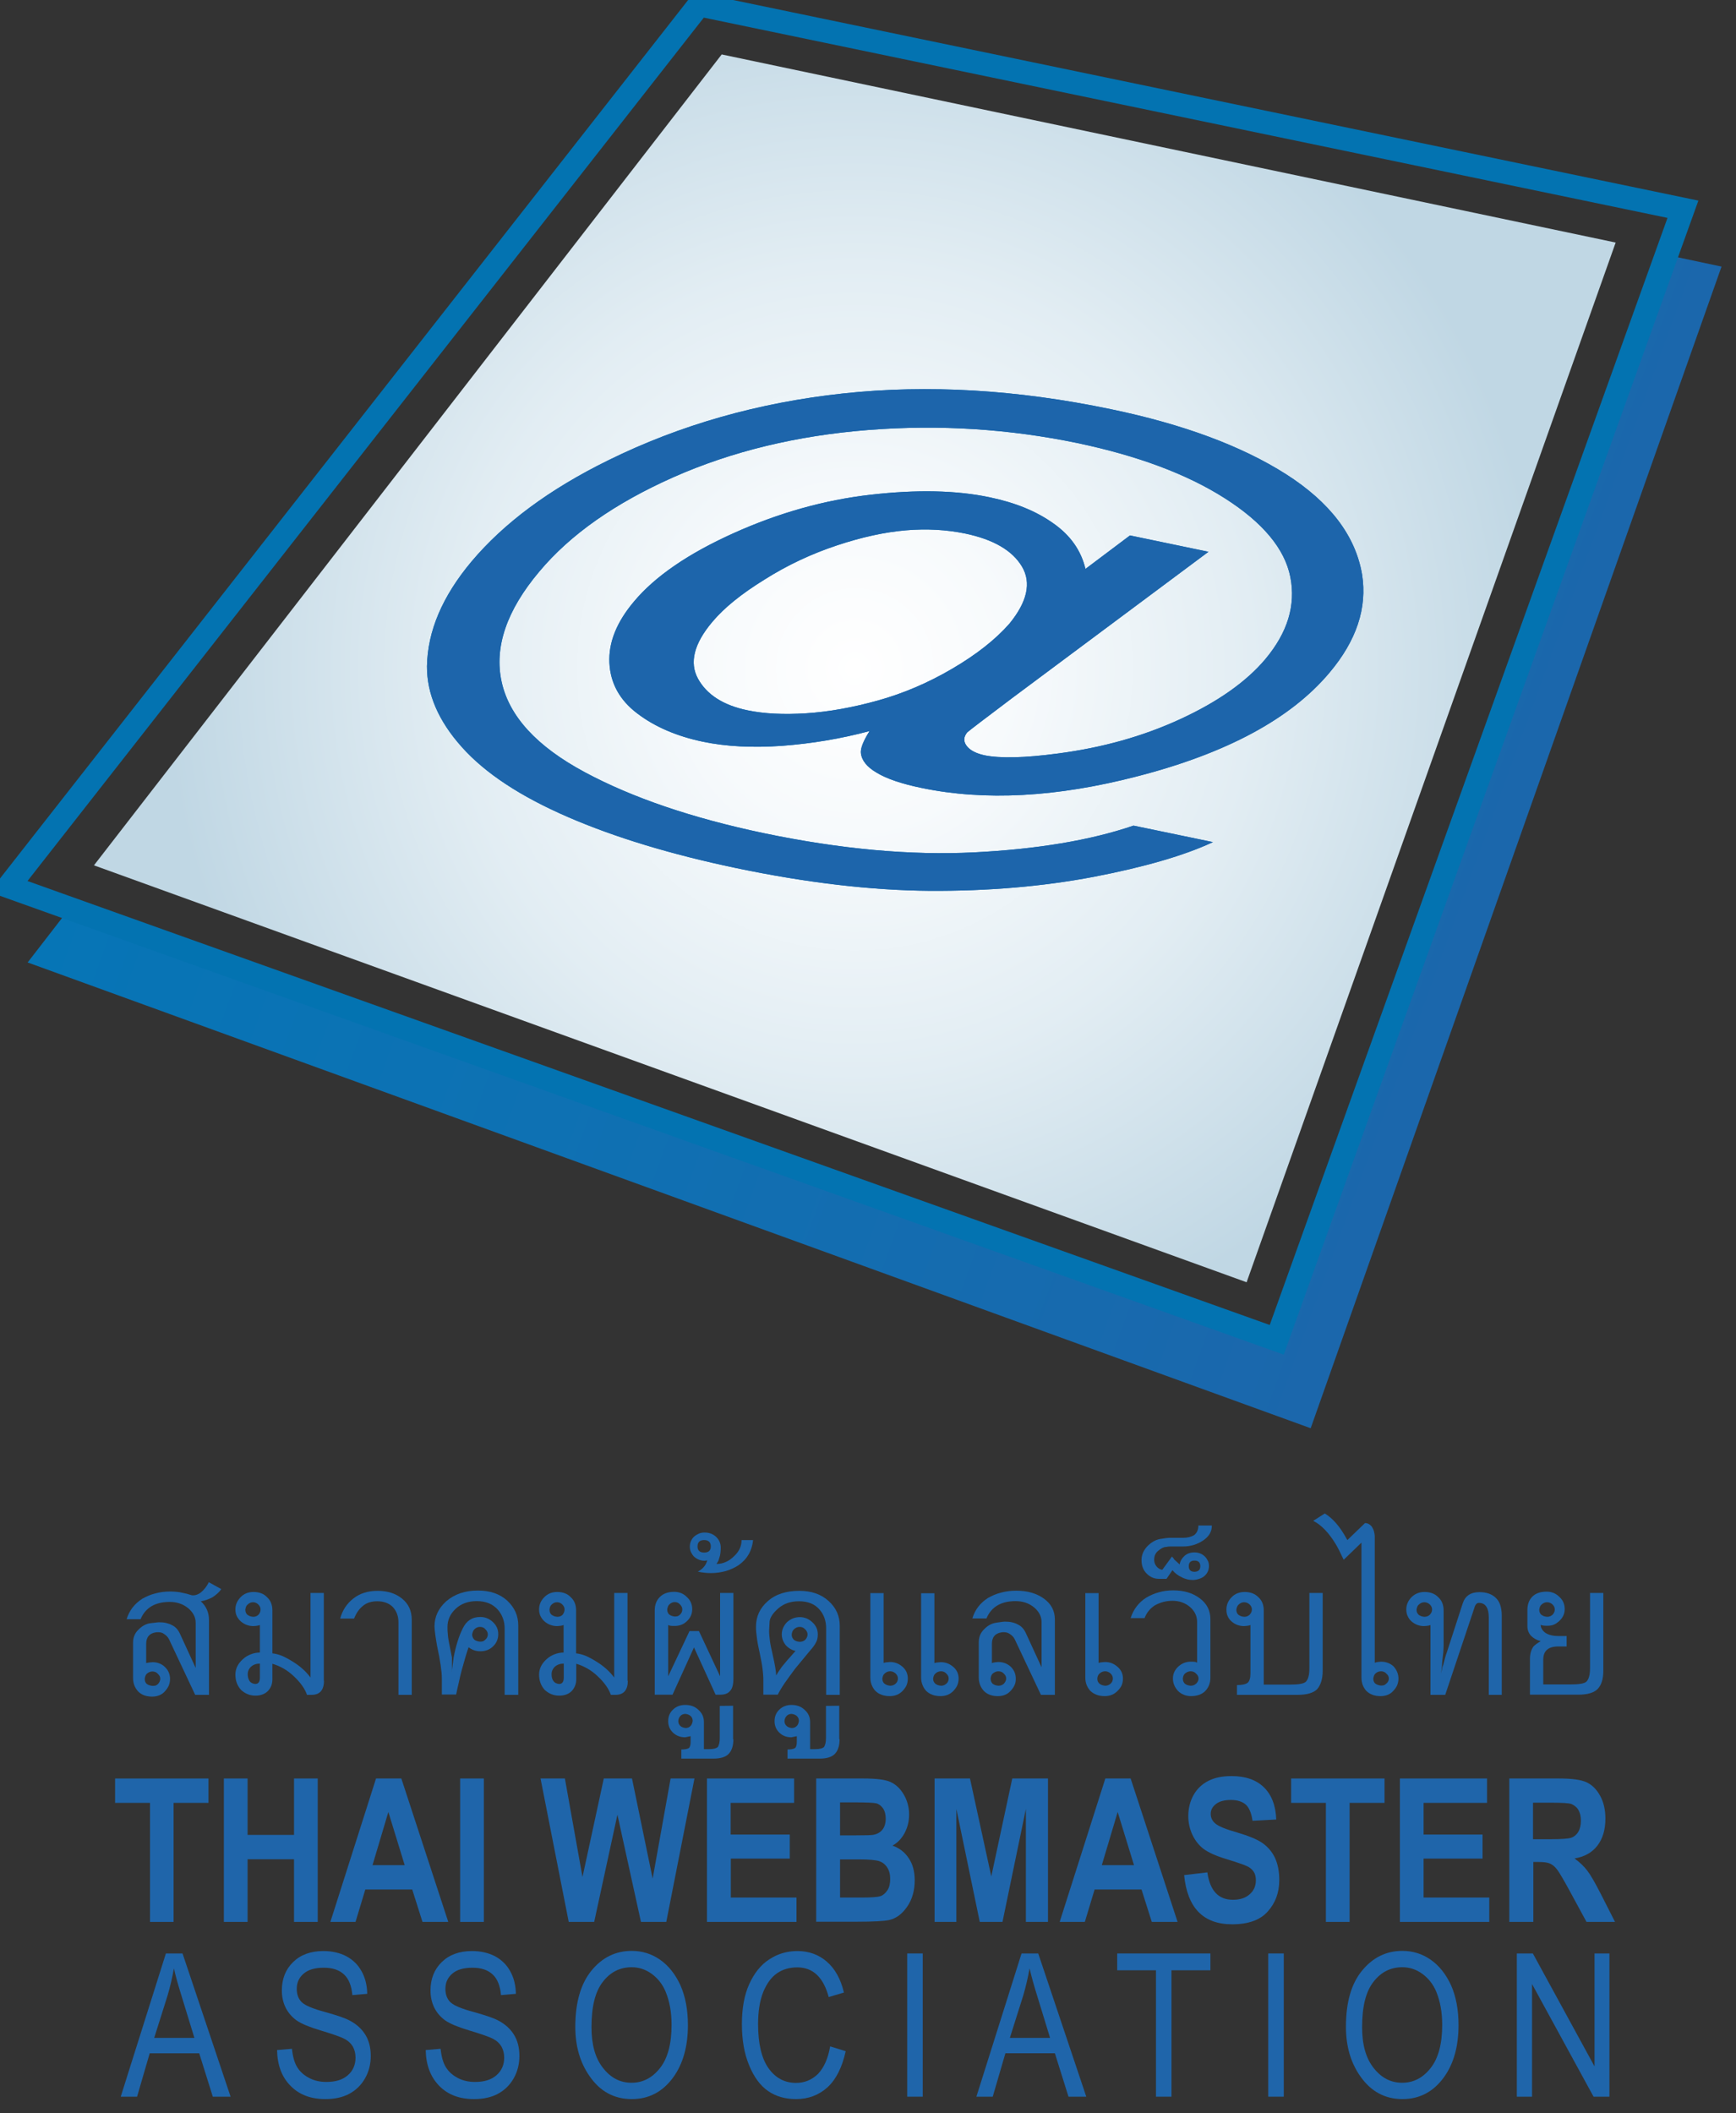 <svg width="106" height="129" viewBox="0 0 106 129" fill="none" xmlns="http://www.w3.org/2000/svg">
<rect x="0" y="0" width="106" height="129" fill="#333333" stroke="none"/>
<path d="M101.567 15.52L77.957 81.754L4.427 55.209L1.688 58.75L80.03 87.182L105.117 16.273L101.567 15.52Z" fill="url(#paint0_linear)"/>
<path d="M44.067 3.323L5.737 52.822L76.118 78.271L98.652 14.806L44.067 3.323Z" fill="url(#paint1_radial)"/>
<path d="M42.688 0.293L0.515 54.115L77.957 81.784L102.76 12.773L42.688 0.293Z" stroke="#0373B1" stroke-width="1.417" stroke-miterlimit="3"/>
<path d="M52.566 45.966C52.536 45.682 52.712 45.232 53.094 44.626C51.333 45.096 49.563 45.389 47.764 45.526C45.964 45.653 44.34 45.575 42.903 45.272C41.318 44.939 39.978 44.362 38.912 43.55C37.836 42.738 37.269 41.702 37.21 40.459C37.152 39.217 37.651 37.975 38.707 36.723C39.998 35.178 42.032 33.789 44.79 32.547C47.548 31.305 50.336 30.523 53.153 30.2C55.969 29.877 58.395 29.926 60.429 30.356C61.984 30.679 63.285 31.207 64.322 31.951C65.368 32.684 66.014 33.613 66.278 34.728L68.997 32.684L73.789 33.682L61.789 42.621C60.126 43.873 59.217 44.567 59.06 44.704C58.835 44.978 58.816 45.252 59.021 45.526C59.226 45.8 59.588 45.986 60.106 46.103C61.055 46.298 62.552 46.269 64.596 45.995C67.295 45.643 69.789 44.949 72.078 43.892C74.367 42.836 76.098 41.614 77.261 40.235C78.621 38.611 79.13 36.948 78.787 35.217C78.445 33.496 77.105 31.892 74.787 30.415C72.469 28.938 69.476 27.823 65.808 27.05C61.623 26.18 57.358 25.906 53.006 26.248C48.654 26.591 44.693 27.549 41.132 29.124C37.562 30.708 34.824 32.625 32.926 34.894C30.931 37.261 30.168 39.511 30.628 41.614C31.088 43.726 32.78 45.565 35.694 47.13C38.609 48.695 42.257 49.937 46.629 50.856C51.314 51.834 55.598 52.225 59.481 52.03C63.363 51.834 66.611 51.286 69.212 50.397L74.063 51.404C72.303 52.225 69.867 52.93 66.767 53.526C63.667 54.113 60.331 54.397 56.762 54.377C53.192 54.348 49.25 53.888 44.947 52.988C40.986 52.157 37.553 51.12 34.667 49.868C31.782 48.617 29.621 47.198 28.193 45.594C26.765 44 26.061 42.347 26.07 40.665C26.11 38.523 27.009 36.401 28.789 34.278C30.775 31.921 33.553 29.858 37.142 28.097C41.524 25.936 46.306 24.576 51.48 24.018C56.664 23.461 62.111 23.784 67.823 24.977C72.254 25.896 75.814 27.227 78.513 28.938C81.213 30.66 82.768 32.704 83.169 35.071C83.492 37.105 82.827 39.11 81.174 41.066C78.817 43.873 74.895 45.986 69.418 47.394C64.517 48.665 60.136 48.9 56.273 48.098C55.04 47.844 54.131 47.531 53.534 47.169C52.928 46.817 52.615 46.416 52.566 45.966ZM43.499 37.956C42.374 39.286 42.081 40.45 42.619 41.428C43.157 42.406 44.174 43.061 45.67 43.364C46.668 43.57 47.852 43.628 49.231 43.54C50.6 43.452 52.067 43.188 53.612 42.758C55.158 42.328 56.674 41.682 58.141 40.821C59.608 39.961 60.772 39.051 61.632 38.073C62.728 36.733 62.982 35.569 62.405 34.591C61.818 33.603 60.664 32.929 58.933 32.567C57.788 32.332 56.586 32.264 55.314 32.371C54.043 32.479 52.634 32.782 51.108 33.29C49.573 33.799 48.096 34.484 46.688 35.374C45.26 36.254 44.203 37.115 43.499 37.956Z" fill="url(#paint2_linear)"/>
<path d="M52.566 45.966C52.536 45.682 52.712 45.232 53.094 44.626C51.333 45.096 49.563 45.389 47.764 45.526C45.964 45.653 44.34 45.575 42.903 45.272C41.318 44.939 39.978 44.362 38.912 43.55C37.836 42.738 37.269 41.702 37.21 40.459C37.152 39.217 37.651 37.975 38.707 36.723C39.998 35.178 42.032 33.789 44.79 32.547C47.548 31.305 50.336 30.523 53.153 30.2C55.969 29.877 58.395 29.926 60.429 30.356C61.984 30.679 63.285 31.207 64.322 31.951C65.368 32.684 66.014 33.613 66.278 34.728L68.997 32.684L73.789 33.682L61.789 42.621C60.126 43.873 59.217 44.567 59.06 44.704C58.835 44.978 58.816 45.252 59.021 45.526C59.226 45.8 59.588 45.986 60.106 46.103C61.055 46.298 62.552 46.269 64.596 45.995C67.295 45.643 69.789 44.949 72.078 43.892C74.367 42.836 76.098 41.614 77.261 40.235C78.621 38.611 79.13 36.948 78.787 35.217C78.445 33.496 77.105 31.892 74.787 30.415C72.469 28.938 69.476 27.823 65.808 27.05C61.623 26.18 57.358 25.906 53.006 26.248C48.654 26.591 44.693 27.549 41.132 29.124C37.562 30.708 34.824 32.625 32.926 34.894C30.931 37.261 30.168 39.511 30.628 41.614C31.088 43.726 32.78 45.565 35.694 47.13C38.609 48.695 42.257 49.937 46.629 50.856C51.314 51.834 55.598 52.225 59.481 52.03C63.363 51.834 66.611 51.286 69.212 50.397L74.063 51.404C72.303 52.225 69.867 52.93 66.767 53.526C63.667 54.113 60.331 54.397 56.762 54.377C53.192 54.348 49.25 53.888 44.947 52.988C40.986 52.157 37.553 51.12 34.667 49.868C31.782 48.617 29.621 47.198 28.193 45.594C26.765 44 26.061 42.347 26.07 40.665C26.11 38.523 27.009 36.401 28.789 34.278C30.775 31.921 33.553 29.858 37.142 28.097C41.524 25.936 46.306 24.576 51.48 24.018C56.664 23.461 62.111 23.784 67.823 24.977C72.254 25.896 75.814 27.227 78.513 28.938C81.213 30.66 82.768 32.704 83.169 35.071C83.492 37.105 82.827 39.11 81.174 41.066C78.817 43.873 74.895 45.986 69.418 47.394C64.517 48.665 60.136 48.9 56.273 48.098C55.04 47.844 54.131 47.531 53.534 47.169C52.928 46.817 52.615 46.416 52.566 45.966ZM43.499 37.956C42.374 39.286 42.081 40.45 42.619 41.428C43.157 42.406 44.174 43.061 45.67 43.364C46.668 43.57 47.852 43.628 49.231 43.54C50.6 43.452 52.067 43.188 53.612 42.758C55.158 42.328 56.674 41.682 58.141 40.821C59.608 39.961 60.772 39.051 61.632 38.073C62.728 36.733 62.982 35.569 62.405 34.591C61.818 33.603 60.664 32.929 58.933 32.567C57.788 32.332 56.586 32.264 55.314 32.371C54.043 32.479 52.634 32.782 51.108 33.29C49.573 33.799 48.096 34.484 46.688 35.374C45.26 36.254 44.203 37.115 43.499 37.956Z" fill="#1D65AB"/>
<path d="M9.16 117.317V110.05H7.028V108.563H12.73V110.05H10.598V117.317H9.16Z" fill="#1F65AA"/>
<path d="M13.669 117.316V108.562H15.117V112.005H17.953V108.562H19.4V117.316H17.953V113.491H15.117V117.316H13.669Z" fill="#1F65AA"/>
<path d="M27.371 117.316H25.797L25.171 115.34H22.305L21.708 117.316H20.173L22.96 108.562H24.506L27.371 117.316ZM24.711 113.853L23.713 110.606L22.745 113.853H24.711Z" fill="#1F65AA"/>
<path d="M28.096 117.316V108.562H29.543V117.316H28.096Z" fill="#1F65AA"/>
<path d="M34.726 117.316L33.005 108.562H34.492L35.567 114.577L36.868 108.562H38.59L39.851 114.675L40.947 108.562H42.404L40.683 117.316H39.137L37.7 110.772L36.281 117.316H34.726Z" fill="#1F65AA"/>
<path d="M43.167 117.316V108.562H48.488V110.049H44.614V111.985H48.224V113.452H44.624V115.829H48.634V117.316H43.167Z" fill="#1F65AA"/>
<path d="M49.847 108.562H52.722C53.505 108.562 54.062 108.63 54.375 108.777C54.698 108.924 54.962 109.168 55.177 109.53C55.392 109.892 55.51 110.303 55.51 110.763C55.51 111.183 55.412 111.565 55.226 111.907C55.04 112.249 54.796 112.494 54.492 112.66C54.923 112.807 55.255 113.071 55.49 113.433C55.735 113.795 55.852 114.244 55.852 114.773C55.852 115.408 55.696 115.946 55.392 116.386C55.089 116.827 54.727 117.1 54.307 117.198C54.013 117.267 53.338 117.306 52.282 117.306H49.837V108.562H49.847ZM51.294 110.019V112.034H52.243C52.81 112.034 53.172 112.024 53.299 112.005C53.544 111.966 53.739 111.858 53.876 111.692C54.013 111.525 54.082 111.291 54.082 111.007C54.082 110.753 54.023 110.538 53.915 110.381C53.798 110.225 53.661 110.117 53.505 110.078C53.348 110.039 52.879 110.019 52.126 110.019H51.294ZM51.294 113.501V115.829H52.634C53.221 115.829 53.602 115.8 53.769 115.741C53.935 115.682 54.072 115.555 54.189 115.379C54.307 115.203 54.355 114.968 54.355 114.694C54.355 114.411 54.297 114.176 54.17 113.99C54.052 113.804 53.886 113.677 53.691 113.609C53.485 113.54 53.074 113.501 52.458 113.501H51.294Z" fill="#1F65AA"/>
<path d="M57.065 117.316V108.562H59.227L60.528 114.538L61.809 108.562H63.99V117.316H62.64V110.42L61.212 117.316H59.824L58.396 110.42V117.316H57.065Z" fill="#1F65AA"/>
<path d="M71.903 117.316H70.328L69.702 115.34H66.836L66.24 117.316H64.704L67.492 108.562H69.037L71.903 117.316ZM69.242 113.853L68.245 110.606L67.276 113.853H69.242Z" fill="#1F65AA"/>
<path d="M75.237 117.462C73.476 117.462 72.498 116.464 72.303 114.459L73.721 114.293C73.877 115.408 74.396 115.966 75.286 115.966C75.726 115.966 76.068 115.848 76.313 115.623C76.567 115.398 76.684 115.115 76.684 114.772C76.684 114.577 76.645 114.401 76.557 114.264C76.469 114.127 76.342 114.009 76.156 113.921C75.98 113.833 75.55 113.687 74.856 113.472C74.239 113.286 73.789 113.08 73.496 112.865C73.212 112.65 72.978 112.357 72.811 112.004C72.645 111.652 72.557 111.271 72.557 110.86C72.557 110.381 72.665 109.951 72.88 109.569C73.095 109.188 73.398 108.904 73.78 108.708C74.161 108.513 74.63 108.415 75.198 108.415C76.039 108.415 76.704 108.64 77.174 109.1C77.643 109.559 77.897 110.215 77.927 111.066L76.479 111.144C76.411 110.674 76.274 110.342 76.068 110.156C75.853 109.97 75.55 109.872 75.159 109.872C74.767 109.872 74.464 109.951 74.249 110.117C74.034 110.283 73.926 110.479 73.926 110.723C73.926 110.958 74.024 111.163 74.22 111.32C74.415 111.486 74.856 111.662 75.54 111.858C76.264 112.073 76.792 112.288 77.115 112.523C77.438 112.758 77.682 113.051 77.858 113.423C78.024 113.794 78.112 114.234 78.112 114.763C78.112 115.525 77.878 116.161 77.408 116.68C76.958 117.198 76.225 117.462 75.237 117.462Z" fill="#1F65AA"/>
<path d="M80.959 117.316V110.049H78.837V108.562H84.539V110.049H82.407V117.316H80.959Z" fill="#1F65AA"/>
<path d="M85.478 117.316V108.562H90.798V110.049H86.925V111.985H90.524V113.452H86.925V115.829H90.935V117.316H85.478Z" fill="#1F65AA"/>
<path d="M92.158 117.316V108.562H95.21C95.992 108.562 96.55 108.64 96.882 108.797C97.215 108.953 97.489 109.227 97.704 109.618C97.919 110.01 98.026 110.469 98.026 111.007C98.026 111.692 97.86 112.239 97.537 112.66C97.215 113.081 96.745 113.345 96.139 113.442C96.452 113.667 96.706 113.912 96.911 114.176C97.117 114.44 97.391 114.919 97.743 115.604L98.613 117.316H96.872L95.836 115.408C95.464 114.724 95.21 114.293 95.073 114.117C94.936 113.941 94.799 113.824 94.642 113.755C94.496 113.687 94.251 113.658 93.919 113.658H93.625V117.316H92.158ZM93.615 112.269H94.681C95.337 112.269 95.748 112.239 95.933 112.181C96.109 112.122 96.256 112.005 96.364 111.829C96.471 111.653 96.53 111.418 96.53 111.134C96.53 110.86 96.471 110.635 96.364 110.459C96.256 110.293 96.1 110.176 95.914 110.107C95.777 110.068 95.386 110.039 94.74 110.039H93.606V112.269H93.615Z" fill="#1F65AA"/>
<path d="M7.371 127.987L10.129 119.243H11.146L14.081 127.987H12.995L12.164 125.336H9.141L8.369 127.987H7.371ZM9.415 124.397H11.87L11.127 121.972C10.892 121.229 10.726 120.622 10.618 120.153C10.52 120.71 10.393 121.268 10.227 121.825L9.415 124.397Z" fill="#1F65AA"/>
<path d="M16.917 125.139L17.827 125.061C17.875 125.54 17.983 125.922 18.149 126.186C18.316 126.46 18.56 126.675 18.873 126.841C19.186 127.007 19.538 127.085 19.929 127.085C20.497 127.085 20.927 126.949 21.24 126.675C21.553 126.401 21.709 126.039 21.709 125.599C21.709 125.345 21.651 125.12 21.543 124.924C21.426 124.728 21.259 124.572 21.035 124.455C20.81 124.337 20.311 124.161 19.558 123.936C18.883 123.731 18.404 123.535 18.11 123.33C17.827 123.124 17.602 122.87 17.445 122.557C17.289 122.244 17.21 121.892 17.21 121.501C17.21 120.797 17.435 120.22 17.895 119.77C18.355 119.32 18.971 119.095 19.744 119.095C20.272 119.095 20.741 119.202 21.142 119.408C21.543 119.623 21.856 119.926 22.071 120.317C22.296 120.709 22.414 121.178 22.423 121.706L21.514 121.784C21.465 121.217 21.299 120.797 21.005 120.523C20.712 120.249 20.301 120.112 19.773 120.112C19.235 120.112 18.824 120.229 18.541 120.474C18.257 120.718 18.12 121.022 18.12 121.403C18.12 121.755 18.228 122.029 18.433 122.225C18.638 122.42 19.108 122.616 19.832 122.811C20.536 123.007 21.035 123.173 21.318 123.32C21.758 123.545 22.081 123.838 22.306 124.2C22.531 124.562 22.639 125.002 22.639 125.501C22.639 126 22.521 126.46 22.287 126.87C22.052 127.281 21.729 127.594 21.328 127.809C20.927 128.024 20.438 128.132 19.871 128.132C18.981 128.132 18.276 127.868 17.748 127.33C17.201 126.782 16.937 126.059 16.917 125.139Z" fill="#1F65AA"/>
<path d="M25.993 125.139L26.903 125.061C26.952 125.54 27.059 125.922 27.226 126.186C27.392 126.46 27.636 126.675 27.949 126.841C28.262 127.007 28.614 127.085 29.006 127.085C29.573 127.085 30.003 126.949 30.316 126.675C30.629 126.401 30.786 126.039 30.786 125.599C30.786 125.345 30.727 125.12 30.619 124.924C30.502 124.728 30.336 124.572 30.111 124.455C29.886 124.337 29.387 124.161 28.634 123.936C27.959 123.731 27.48 123.535 27.186 123.33C26.903 123.124 26.678 122.87 26.521 122.557C26.365 122.244 26.287 121.892 26.287 121.501C26.287 120.797 26.512 120.22 26.971 119.77C27.431 119.32 28.047 119.095 28.82 119.095C29.348 119.095 29.817 119.202 30.218 119.408C30.619 119.623 30.932 119.926 31.148 120.317C31.372 120.709 31.49 121.178 31.5 121.706L30.59 121.784C30.541 121.217 30.375 120.797 30.081 120.523C29.788 120.249 29.377 120.112 28.849 120.112C28.311 120.112 27.9 120.229 27.617 120.474C27.333 120.718 27.196 121.022 27.196 121.403C27.196 121.755 27.304 122.029 27.509 122.225C27.715 122.42 28.184 122.616 28.908 122.811C29.612 123.007 30.111 123.173 30.394 123.32C30.834 123.545 31.157 123.838 31.382 124.2C31.607 124.562 31.715 125.002 31.715 125.501C31.715 126 31.597 126.46 31.363 126.87C31.128 127.281 30.805 127.594 30.404 127.809C30.003 128.024 29.514 128.132 28.947 128.132C28.057 128.132 27.353 127.868 26.825 127.33C26.287 126.782 26.013 126.059 25.993 125.139Z" fill="#1F65AA"/>
<path d="M36.008 126.744C35.421 125.912 35.128 124.905 35.128 123.721C35.128 122.235 35.461 121.09 36.116 120.288C36.771 119.486 37.593 119.085 38.571 119.085C39.206 119.085 39.783 119.261 40.302 119.623C40.82 119.985 41.231 120.504 41.544 121.178C41.847 121.863 42.004 122.675 42.004 123.614C42.004 124.905 41.71 125.961 41.123 126.783C40.478 127.682 39.627 128.132 38.58 128.132C37.495 128.132 36.644 127.663 36.008 126.744ZM36.116 123.741C36.116 124.817 36.35 125.648 36.83 126.245C37.299 126.841 37.876 127.135 38.561 127.135C39.255 127.135 39.832 126.832 40.302 126.235C40.771 125.638 41.006 124.758 41.006 123.594C41.006 122.841 40.889 122.176 40.644 121.579C40.458 121.13 40.175 120.768 39.803 120.494C39.431 120.22 39.021 120.083 38.571 120.083C37.857 120.083 37.27 120.376 36.81 120.973C36.341 121.57 36.116 122.489 36.116 123.741Z" fill="#1F65AA"/>
<path d="M50.689 124.914L51.638 125.208C51.422 126.186 51.06 126.919 50.532 127.408C50.004 127.888 49.359 128.132 48.606 128.132C47.941 128.132 47.373 127.966 46.904 127.643C46.434 127.32 46.043 126.802 45.75 126.088C45.447 125.374 45.3 124.523 45.3 123.555C45.3 122.596 45.447 121.775 45.75 121.11C46.053 120.444 46.454 119.936 46.972 119.603C47.491 119.261 48.058 119.095 48.694 119.095C49.388 119.095 49.985 119.31 50.483 119.74C50.982 120.171 51.334 120.797 51.53 121.628L50.601 121.902C50.278 120.699 49.642 120.092 48.684 120.092C48.205 120.092 47.794 120.21 47.442 120.454C47.09 120.699 46.816 121.08 46.601 121.599C46.395 122.117 46.288 122.772 46.288 123.555C46.288 124.748 46.503 125.648 46.923 126.244C47.344 126.841 47.911 127.144 48.606 127.144C49.124 127.144 49.574 126.958 49.946 126.596C50.307 126.215 50.562 125.658 50.689 124.914Z" fill="#1F65AA"/>
<path d="M55.394 127.985V119.242H56.342V127.985H55.394Z" fill="#1F65AA"/>
<path d="M59.618 127.985L62.376 119.242H63.394L66.328 127.985H65.242L64.411 125.335H61.389L60.616 127.985H59.618ZM61.662 124.396H64.117L63.374 121.97C63.139 121.227 62.973 120.621 62.865 120.151C62.767 120.709 62.64 121.266 62.474 121.824L61.662 124.396Z" fill="#1F65AA"/>
<path d="M70.583 127.985V120.269H68.216V119.242H73.908V120.269H71.531V127.985H70.583Z" fill="#1F65AA"/>
<path d="M77.439 127.985V119.242H78.387V127.985H77.439Z" fill="#1F65AA"/>
<path d="M83.063 126.744C82.476 125.912 82.183 124.905 82.183 123.721C82.183 122.235 82.505 121.09 83.17 120.288C83.826 119.486 84.647 119.085 85.625 119.085C86.261 119.085 86.838 119.261 87.356 119.623C87.875 119.985 88.286 120.504 88.599 121.178C88.902 121.863 89.058 122.675 89.058 123.614C89.058 124.905 88.765 125.961 88.178 126.783C87.532 127.682 86.682 128.132 85.635 128.132C84.559 128.132 83.708 127.663 83.063 126.744ZM83.17 123.741C83.17 124.817 83.405 125.648 83.884 126.245C84.354 126.841 84.931 127.135 85.616 127.135C86.31 127.135 86.887 126.832 87.356 126.235C87.826 125.638 88.061 124.758 88.061 123.594C88.061 122.841 87.943 122.176 87.699 121.579C87.513 121.13 87.229 120.768 86.858 120.494C86.486 120.22 86.075 120.083 85.625 120.083C84.911 120.083 84.325 120.376 83.865 120.973C83.395 121.57 83.17 122.489 83.17 123.741Z" fill="#1F65AA"/>
<path d="M92.618 127.985V119.242H93.596L97.362 126.137V119.242H98.271V127.985H97.303L93.547 121.11V127.985H92.618Z" fill="#1F65AA"/>
<path d="M13.513 97.002C13.386 97.187 13.21 97.344 12.975 97.5C12.75 97.618 12.515 97.706 12.261 97.745C12.593 98.048 12.76 98.43 12.76 98.879V103.457H11.918L10.315 100.053C10.246 99.926 10.148 99.818 10.002 99.73C9.913 99.662 9.796 99.633 9.649 99.633C9.591 99.633 9.542 99.633 9.512 99.642C9.121 99.701 8.926 99.936 8.926 100.347V101.52C8.965 101.51 9.004 101.491 9.053 101.491C9.102 101.481 9.19 101.471 9.317 101.462C9.61 101.462 9.865 101.559 10.07 101.755C10.275 101.951 10.383 102.195 10.383 102.488C10.383 102.635 10.354 102.772 10.305 102.889C10.256 103.007 10.168 103.134 10.06 103.251C9.874 103.457 9.61 103.564 9.288 103.564C8.926 103.564 8.642 103.457 8.437 103.251C8.231 103.026 8.124 102.753 8.124 102.43V100.278C8.124 99.955 8.231 99.691 8.446 99.486C8.642 99.281 8.867 99.144 9.111 99.095C9.19 99.085 9.297 99.065 9.434 99.055C9.571 99.036 9.659 99.026 9.698 99.026C9.855 99.026 10.002 99.036 10.129 99.065C10.256 99.095 10.383 99.134 10.5 99.202C10.716 99.3 10.872 99.476 10.989 99.73L11.948 101.814V99.065C11.948 98.713 11.791 98.42 11.488 98.165C11.175 97.911 10.803 97.784 10.363 97.784C9.473 97.784 8.877 98.136 8.583 98.84H7.732C7.889 98.322 8.202 97.901 8.691 97.588C8.935 97.451 9.199 97.334 9.483 97.266C9.767 97.187 10.07 97.148 10.412 97.148C10.539 97.148 10.667 97.158 10.784 97.168C10.901 97.178 11.028 97.197 11.175 97.236C11.253 97.256 11.322 97.266 11.4 97.285C11.488 97.315 11.576 97.334 11.664 97.364C11.694 97.373 11.742 97.383 11.801 97.383C11.948 97.383 12.104 97.324 12.251 97.217C12.456 97.05 12.623 96.845 12.75 96.581L13.513 97.002ZM9.786 102.469C9.786 102.361 9.737 102.264 9.63 102.166C9.552 102.078 9.444 102.029 9.307 102.029C9.18 102.029 9.072 102.078 8.965 102.166C8.896 102.234 8.857 102.332 8.838 102.469C8.838 102.537 8.847 102.606 8.867 102.655C8.887 102.704 8.916 102.753 8.965 102.792C9.014 102.831 9.063 102.85 9.121 102.87C9.17 102.889 9.239 102.899 9.317 102.909C9.395 102.909 9.454 102.899 9.503 102.889C9.552 102.87 9.6 102.841 9.649 102.792C9.737 102.694 9.786 102.586 9.786 102.469Z" fill="#1F65AA"/>
<path d="M19.782 102.596C19.782 103.163 19.527 103.456 19.029 103.456H18.745C18.618 103.085 18.354 102.713 17.962 102.341C17.757 102.146 17.542 101.979 17.317 101.852C17.092 101.725 16.867 101.627 16.632 101.559V102.508C16.632 102.791 16.544 103.026 16.358 103.222C16.173 103.407 15.918 103.505 15.596 103.505C15.263 103.505 14.979 103.388 14.725 103.163C14.49 102.909 14.373 102.596 14.373 102.224C14.373 101.872 14.52 101.559 14.823 101.285C14.97 101.148 15.136 101.05 15.312 100.982C15.488 100.913 15.674 100.874 15.87 100.874V99.192C15.83 99.212 15.791 99.221 15.742 99.231C15.693 99.241 15.605 99.251 15.478 99.26C15.185 99.26 14.921 99.163 14.696 98.967C14.598 98.879 14.52 98.772 14.461 98.654C14.402 98.537 14.373 98.4 14.373 98.243C14.373 97.96 14.481 97.715 14.686 97.5C14.891 97.285 15.155 97.177 15.478 97.177C15.83 97.177 16.114 97.285 16.31 97.5C16.525 97.696 16.632 97.96 16.632 98.302V100.923C16.818 100.943 17.004 100.992 17.209 101.07C17.415 101.158 17.63 101.275 17.865 101.422C18.315 101.696 18.677 102.019 18.96 102.4V97.236H19.772V102.596H19.782ZM15.909 98.243C15.909 98.126 15.86 98.028 15.772 97.94C15.684 97.852 15.576 97.803 15.449 97.803C15.322 97.803 15.214 97.852 15.116 97.95C15.038 98.009 14.999 98.116 14.979 98.253C14.979 98.322 14.989 98.38 15.009 98.429C15.028 98.478 15.058 98.527 15.116 98.576C15.165 98.605 15.214 98.635 15.263 98.654C15.312 98.674 15.38 98.683 15.459 98.693C15.586 98.693 15.693 98.654 15.781 98.566C15.87 98.468 15.909 98.371 15.909 98.243ZM15.87 102.41V101.549C15.654 101.549 15.478 101.608 15.332 101.735C15.195 101.862 15.126 102.019 15.126 102.195C15.126 102.361 15.165 102.498 15.234 102.605C15.302 102.713 15.42 102.772 15.566 102.791C15.762 102.801 15.87 102.674 15.87 102.41Z" fill="#1F65AA"/>
<path d="M25.141 103.456H24.33V99.025C24.33 98.654 24.212 98.341 23.987 98.096C23.753 97.862 23.43 97.744 23.039 97.744C22.686 97.744 22.393 97.832 22.168 98.018C21.933 98.204 21.757 98.458 21.62 98.8H20.77C20.907 98.302 21.171 97.891 21.572 97.578C21.963 97.265 22.462 97.108 23.058 97.108C23.665 97.108 24.163 97.265 24.555 97.588C24.946 97.901 25.141 98.331 25.141 98.879V103.456Z" fill="#1F65AA"/>
<path d="M31.626 103.456H30.814V99.407C30.814 98.967 30.677 98.586 30.403 98.263C30.09 97.911 29.67 97.735 29.112 97.735C28.584 97.735 28.154 97.891 27.821 98.204C27.489 98.517 27.323 98.889 27.323 99.309C27.323 99.446 27.323 99.593 27.342 99.74C27.352 99.887 27.371 100.033 27.401 100.19L27.596 101.178V101.559V101.686C27.596 101.764 27.596 101.843 27.596 101.921C27.587 101.999 27.577 102.048 27.577 102.087L27.704 101.148C27.772 100.796 27.851 100.473 27.939 100.2C28.027 99.916 28.125 99.662 28.252 99.407C28.477 98.938 28.829 98.703 29.328 98.703C29.611 98.703 29.865 98.801 30.09 99.006C30.315 99.212 30.423 99.456 30.423 99.759C30.423 100.043 30.315 100.297 30.11 100.493C29.904 100.698 29.64 100.796 29.328 100.796C29.063 100.796 28.829 100.718 28.613 100.552C28.516 100.816 28.379 101.266 28.203 101.911C28.134 102.175 28.066 102.439 28.017 102.694C27.958 102.948 27.899 103.192 27.851 103.437H26.98V102.459C26.98 102.038 26.882 101.373 26.687 100.464C26.648 100.239 26.608 100.014 26.579 99.789C26.55 99.564 26.53 99.397 26.53 99.28C26.53 98.693 26.765 98.185 27.235 97.754C27.753 97.305 28.398 97.089 29.181 97.089C29.924 97.089 30.521 97.295 30.971 97.706C31.421 98.126 31.645 98.625 31.645 99.222V103.456H31.626ZM29.787 99.769C29.787 99.652 29.738 99.554 29.64 99.456C29.562 99.358 29.455 99.309 29.308 99.309C29.171 99.309 29.063 99.358 28.966 99.456C28.897 99.515 28.858 99.623 28.829 99.769C28.829 99.896 28.878 100.004 28.966 100.092C29.015 100.131 29.073 100.16 29.151 100.18C29.23 100.2 29.279 100.209 29.308 100.209C29.386 100.209 29.445 100.2 29.484 100.19C29.533 100.17 29.582 100.141 29.631 100.092C29.738 99.994 29.787 99.887 29.787 99.769Z" fill="#1F65AA"/>
<path d="M38.335 102.596C38.335 103.163 38.081 103.456 37.582 103.456H37.299C37.172 103.085 36.907 102.713 36.516 102.341C36.311 102.146 36.096 101.979 35.871 101.852C35.646 101.725 35.421 101.627 35.186 101.559V102.508C35.186 102.791 35.088 103.026 34.912 103.222C34.726 103.407 34.472 103.505 34.14 103.505C33.807 103.505 33.523 103.388 33.269 103.163C33.034 102.909 32.917 102.596 32.917 102.224C32.917 101.872 33.064 101.559 33.367 101.285C33.514 101.148 33.68 101.05 33.856 100.982C34.032 100.913 34.218 100.874 34.413 100.874V99.192C34.374 99.212 34.335 99.221 34.286 99.231C34.237 99.241 34.149 99.251 34.022 99.26C33.729 99.26 33.465 99.163 33.24 98.967C33.142 98.879 33.064 98.772 33.005 98.654C32.946 98.537 32.917 98.4 32.917 98.243C32.917 97.96 33.015 97.715 33.23 97.5C33.435 97.285 33.699 97.177 34.022 97.177C34.374 97.177 34.658 97.285 34.853 97.5C35.069 97.696 35.176 97.96 35.176 98.302V100.923C35.362 100.943 35.548 100.992 35.753 101.07C35.959 101.158 36.174 101.275 36.409 101.422C36.858 101.696 37.22 102.019 37.504 102.4V97.236H38.316V102.596H38.335ZM34.472 98.243C34.472 98.126 34.423 98.028 34.335 97.94C34.247 97.852 34.14 97.803 34.012 97.803C33.885 97.803 33.778 97.852 33.68 97.95C33.611 98.009 33.562 98.116 33.553 98.253C33.553 98.322 33.562 98.38 33.582 98.429C33.602 98.478 33.631 98.527 33.69 98.576C33.739 98.605 33.788 98.635 33.836 98.654C33.885 98.674 33.954 98.683 34.032 98.693C34.159 98.693 34.267 98.654 34.355 98.566C34.423 98.468 34.472 98.371 34.472 98.243ZM34.423 102.41V101.549C34.208 101.549 34.032 101.608 33.885 101.735C33.748 101.862 33.68 102.019 33.68 102.195C33.68 102.361 33.709 102.498 33.788 102.605C33.856 102.713 33.973 102.772 34.12 102.791C34.316 102.801 34.423 102.674 34.423 102.41Z" fill="#1F65AA"/>
<path d="M44.781 102.488C44.781 102.83 44.712 103.085 44.566 103.231C44.438 103.378 44.243 103.447 43.979 103.447H43.695L42.375 100.561L41.064 103.447H39.978V98.292C39.978 97.96 40.086 97.686 40.291 97.481C40.497 97.275 40.79 97.168 41.162 97.168C41.475 97.168 41.739 97.275 41.944 97.49C42.16 97.686 42.267 97.93 42.267 98.234C42.267 98.507 42.16 98.752 41.954 98.948C41.749 99.153 41.495 99.251 41.191 99.251C41.074 99.251 40.996 99.251 40.957 99.241C40.908 99.241 40.859 99.221 40.8 99.192V102.322L42.101 99.564H42.678L43.969 102.322V97.236H44.781V102.488ZM41.661 98.243C41.661 98.126 41.612 98.028 41.524 97.94C41.436 97.842 41.328 97.793 41.201 97.793C41.074 97.793 40.966 97.842 40.868 97.94C40.8 97.999 40.761 98.106 40.741 98.243C40.741 98.312 40.751 98.371 40.771 98.419C40.79 98.468 40.82 98.517 40.868 98.556C40.917 98.595 40.976 98.625 41.045 98.644C41.123 98.664 41.172 98.674 41.201 98.674C41.279 98.674 41.338 98.664 41.377 98.654C41.416 98.635 41.475 98.605 41.524 98.556C41.612 98.478 41.661 98.371 41.661 98.243Z" fill="#1F65AA"/>
<path d="M44.781 106.165C44.781 106.557 44.683 106.86 44.497 107.055C44.311 107.251 43.998 107.349 43.568 107.349H41.602V106.791C41.817 106.791 41.974 106.762 42.062 106.703C42.14 106.635 42.169 106.498 42.169 106.312V105.979L41.837 106.048C41.543 106.048 41.289 105.95 41.093 105.764C40.898 105.578 40.8 105.344 40.8 105.06C40.8 104.776 40.898 104.542 41.093 104.356C41.289 104.17 41.533 104.072 41.837 104.072C42.169 104.072 42.443 104.17 42.648 104.375C42.864 104.561 42.981 104.806 42.981 105.119V106.772H43.274C43.568 106.772 43.754 106.723 43.842 106.625C43.871 106.566 43.9 106.498 43.92 106.41C43.939 106.322 43.949 106.214 43.949 106.077V104.131L44.761 104.121V106.165H44.781ZM42.296 105.05C42.296 104.933 42.257 104.835 42.179 104.757C42.101 104.679 41.993 104.64 41.856 104.62C41.729 104.62 41.631 104.659 41.553 104.737C41.475 104.816 41.426 104.923 41.416 105.05C41.416 105.168 41.455 105.275 41.543 105.354C41.612 105.422 41.719 105.461 41.856 105.481C41.983 105.481 42.081 105.442 42.159 105.363C42.228 105.295 42.277 105.187 42.296 105.05Z" fill="#1F65AA"/>
<path d="M45.984 94.008C45.916 94.663 45.623 95.172 45.094 95.544C44.869 95.69 44.615 95.808 44.331 95.896C44.048 95.974 43.745 96.023 43.412 96.023C43.148 96.023 42.874 95.993 42.61 95.935C42.757 95.856 42.884 95.759 42.972 95.651C43.07 95.544 43.138 95.407 43.187 95.25L43.021 95.27C42.786 95.27 42.571 95.192 42.375 95.015C42.297 94.937 42.239 94.839 42.19 94.742C42.141 94.634 42.121 94.526 42.121 94.409C42.121 94.174 42.209 93.969 42.375 93.803C42.463 93.724 42.561 93.666 42.669 93.617C42.776 93.568 42.894 93.548 43.021 93.548C43.304 93.548 43.539 93.636 43.725 93.812C43.911 93.989 44.009 94.213 44.009 94.468C44.009 94.673 43.989 94.83 43.96 94.966C43.921 95.103 43.891 95.192 43.872 95.25C43.852 95.309 43.803 95.377 43.745 95.465C43.96 95.465 44.146 95.426 44.331 95.338C44.517 95.26 44.684 95.133 44.85 94.966C45.143 94.683 45.28 94.37 45.28 94.008H45.984ZM43.402 94.399C43.402 94.145 43.265 94.008 43.001 94.008C42.727 94.008 42.591 94.135 42.591 94.399C42.591 94.644 42.727 94.771 43.001 94.771C43.265 94.771 43.402 94.644 43.402 94.399Z" fill="#1F65AA"/>
<path d="M51.256 103.456H50.444V99.407C50.444 98.937 50.307 98.556 50.043 98.253C49.75 97.91 49.329 97.744 48.791 97.744C48.282 97.744 47.872 97.881 47.539 98.165C47.207 98.448 47.021 98.722 46.992 98.977L46.962 99.553C46.962 99.73 46.982 99.925 47.011 100.16C47.04 100.385 47.099 100.659 47.177 100.991C47.324 101.637 47.392 102.067 47.392 102.272C47.432 102.204 47.471 102.145 47.51 102.077C47.549 102.008 47.608 101.94 47.666 101.852C47.706 101.783 47.754 101.725 47.803 101.666C47.872 101.578 47.95 101.49 48.038 101.382L48.576 100.776C48.351 100.727 48.146 100.61 47.969 100.414C47.813 100.209 47.735 99.994 47.735 99.759C47.735 99.495 47.842 99.24 48.048 99.025C48.273 98.82 48.537 98.712 48.84 98.712C49.124 98.712 49.388 98.82 49.603 99.025C49.711 99.123 49.789 99.231 49.847 99.348C49.906 99.475 49.935 99.612 49.935 99.759C49.935 99.974 49.896 100.14 49.818 100.267C49.779 100.346 49.73 100.424 49.671 100.502C49.613 100.58 49.554 100.659 49.495 100.717L48.556 101.852C48.351 102.126 48.146 102.409 47.93 102.713C47.725 103.016 47.578 103.26 47.49 103.446H46.61V102.546C46.61 102.331 46.59 102.106 46.561 101.862C46.532 101.617 46.473 101.314 46.395 100.942C46.317 100.571 46.248 100.258 46.219 100.003C46.18 99.749 46.16 99.514 46.16 99.299C46.16 98.683 46.395 98.165 46.874 97.744C47.353 97.314 47.999 97.108 48.811 97.108C49.544 97.108 50.141 97.314 50.591 97.725C51.05 98.135 51.275 98.644 51.275 99.24V103.456H51.256ZM49.309 99.769C49.309 99.651 49.261 99.553 49.163 99.456C49.075 99.358 48.967 99.309 48.83 99.309C48.693 99.309 48.576 99.358 48.478 99.456C48.4 99.524 48.361 99.622 48.341 99.769C48.341 99.837 48.351 99.896 48.37 99.945C48.39 99.994 48.429 100.043 48.478 100.101C48.527 100.14 48.576 100.16 48.625 100.179C48.674 100.199 48.742 100.209 48.83 100.219C48.957 100.219 49.075 100.179 49.163 100.101C49.261 99.994 49.309 99.886 49.309 99.769Z" fill="#1F65AA"/>
<path d="M51.265 106.165C51.265 106.557 51.167 106.86 50.981 107.055C50.795 107.251 50.482 107.349 50.052 107.349H48.086V106.791C48.301 106.791 48.458 106.762 48.546 106.703C48.624 106.635 48.653 106.498 48.653 106.312V105.979L48.321 106.048C48.028 106.048 47.773 105.95 47.587 105.764C47.392 105.578 47.294 105.344 47.294 105.06C47.294 104.776 47.392 104.542 47.587 104.356C47.783 104.17 48.028 104.072 48.321 104.072C48.653 104.072 48.927 104.17 49.133 104.375C49.348 104.561 49.465 104.806 49.465 105.119V106.772H49.759C50.052 106.772 50.238 106.723 50.326 106.625C50.355 106.566 50.385 106.498 50.404 106.41C50.424 106.322 50.434 106.214 50.434 106.077V104.131L51.245 104.121V106.165H51.265ZM48.781 105.05C48.781 104.933 48.742 104.835 48.663 104.757C48.585 104.679 48.477 104.64 48.34 104.62C48.213 104.62 48.115 104.659 48.037 104.737C47.959 104.816 47.91 104.923 47.9 105.05C47.9 105.168 47.94 105.275 48.028 105.354C48.096 105.422 48.203 105.461 48.34 105.481C48.468 105.481 48.565 105.442 48.644 105.363C48.722 105.295 48.761 105.187 48.781 105.05Z" fill="#1F65AA"/>
<path d="M55.432 102.468C55.432 102.615 55.403 102.752 55.354 102.869C55.305 102.987 55.217 103.104 55.109 103.221C54.904 103.427 54.65 103.534 54.327 103.534C53.965 103.534 53.672 103.427 53.456 103.221C53.251 102.997 53.144 102.723 53.144 102.4V97.246H53.955V101.51C54.014 101.481 54.151 101.461 54.347 101.451C54.63 101.451 54.885 101.549 55.1 101.735C55.325 101.93 55.432 102.175 55.432 102.468ZM54.826 102.459C54.826 102.341 54.777 102.243 54.689 102.155C54.591 102.067 54.483 102.018 54.356 102.018C54.219 102.018 54.112 102.067 54.014 102.155C53.936 102.224 53.897 102.322 53.877 102.459C53.877 102.527 53.887 102.586 53.906 102.635C53.926 102.684 53.955 102.732 54.014 102.781C54.063 102.811 54.112 102.84 54.161 102.86C54.21 102.879 54.278 102.889 54.356 102.899C54.483 102.899 54.591 102.86 54.689 102.772C54.777 102.693 54.826 102.586 54.826 102.459ZM58.533 102.468C58.533 102.615 58.503 102.752 58.454 102.869C58.406 102.987 58.317 103.104 58.21 103.221C58.005 103.427 57.75 103.534 57.427 103.534C57.066 103.534 56.772 103.427 56.557 103.221C56.459 103.114 56.381 102.997 56.332 102.86C56.273 102.723 56.244 102.566 56.244 102.41V97.255H57.056V101.52C57.124 101.49 57.251 101.471 57.447 101.461C57.731 101.461 57.985 101.559 58.2 101.745C58.425 101.93 58.533 102.175 58.533 102.468ZM57.926 102.459C57.926 102.341 57.877 102.243 57.779 102.155C57.701 102.067 57.594 102.018 57.457 102.018C57.32 102.018 57.212 102.067 57.114 102.155C57.036 102.224 56.997 102.322 56.977 102.459C56.977 102.527 56.987 102.586 57.007 102.635C57.026 102.684 57.066 102.732 57.114 102.781C57.163 102.811 57.212 102.84 57.261 102.86C57.31 102.879 57.379 102.889 57.457 102.899C57.584 102.899 57.691 102.86 57.789 102.772C57.877 102.693 57.926 102.586 57.926 102.459Z" fill="#1F65AA"/>
<path d="M64.4 103.456H63.559L61.955 100.053C61.887 99.926 61.789 99.818 61.642 99.73C61.554 99.671 61.437 99.632 61.29 99.632C61.231 99.632 61.182 99.632 61.153 99.642C60.762 99.701 60.566 99.935 60.566 100.346V101.52C60.605 101.5 60.645 101.491 60.693 101.481C60.742 101.471 60.83 101.461 60.958 101.451C61.251 101.451 61.505 101.549 61.711 101.735C61.916 101.931 62.024 102.175 62.024 102.469C62.024 102.615 62.004 102.752 61.945 102.87C61.896 102.987 61.808 103.104 61.701 103.222C61.515 103.427 61.251 103.535 60.928 103.535C60.566 103.535 60.283 103.427 60.077 103.222C59.872 102.997 59.764 102.723 59.764 102.4V100.248C59.764 99.926 59.872 99.662 60.087 99.456C60.283 99.251 60.508 99.114 60.762 99.065C60.84 99.045 60.948 99.036 61.085 99.016C61.222 98.996 61.31 98.987 61.349 98.987C61.505 98.987 61.652 98.996 61.779 99.026C61.906 99.055 62.033 99.094 62.151 99.163C62.366 99.261 62.522 99.437 62.64 99.691L63.598 101.774V99.016C63.598 98.674 63.442 98.371 63.139 98.116C62.826 97.862 62.454 97.735 62.014 97.735C61.124 97.735 60.527 98.087 60.234 98.791H59.373C59.529 98.263 59.843 97.852 60.331 97.539C60.576 97.402 60.84 97.285 61.124 97.216C61.407 97.138 61.711 97.099 62.053 97.099C62.728 97.099 63.285 97.256 63.735 97.578C64.185 97.901 64.41 98.322 64.41 98.86V103.456H64.4ZM61.437 102.459C61.437 102.351 61.388 102.244 61.29 102.156C61.212 102.068 61.104 102.019 60.958 102.019C60.84 102.019 60.723 102.068 60.615 102.156C60.547 102.224 60.498 102.322 60.488 102.459C60.488 102.527 60.498 102.586 60.517 102.635C60.537 102.684 60.566 102.733 60.615 102.782C60.664 102.811 60.713 102.84 60.762 102.86C60.811 102.879 60.879 102.889 60.958 102.899C61.036 102.899 61.094 102.889 61.143 102.87C61.192 102.85 61.241 102.821 61.29 102.782C61.378 102.684 61.437 102.576 61.437 102.459Z" fill="#1F65AA"/>
<path d="M68.567 102.468C68.567 102.615 68.538 102.752 68.489 102.869C68.44 102.987 68.352 103.104 68.234 103.221C68.029 103.427 67.775 103.534 67.452 103.534C67.09 103.534 66.806 103.427 66.582 103.221C66.376 102.997 66.269 102.723 66.269 102.4V97.246H67.08V101.51C67.139 101.481 67.276 101.461 67.472 101.451C67.765 101.451 68.01 101.549 68.225 101.735C68.459 101.93 68.567 102.175 68.567 102.468ZM67.951 102.459C67.951 102.341 67.902 102.243 67.814 102.155C67.716 102.067 67.609 102.018 67.481 102.018C67.344 102.018 67.237 102.067 67.139 102.155C67.061 102.224 67.012 102.322 67.002 102.459C67.002 102.527 67.012 102.586 67.031 102.635C67.051 102.684 67.09 102.732 67.139 102.781C67.188 102.811 67.237 102.84 67.286 102.86C67.335 102.879 67.403 102.889 67.481 102.899C67.609 102.899 67.716 102.86 67.814 102.772C67.902 102.693 67.951 102.586 67.951 102.459Z" fill="#1F65AA"/>
<path d="M73.907 102.4C73.907 102.732 73.799 103.006 73.594 103.221C73.388 103.427 73.095 103.534 72.723 103.534C72.41 103.534 72.146 103.427 71.931 103.221C71.726 102.996 71.618 102.742 71.618 102.458C71.618 102.175 71.726 101.94 71.941 101.735C72.156 101.539 72.41 101.431 72.704 101.431C72.821 101.431 72.899 101.431 72.939 101.441C72.987 101.441 73.036 101.461 73.095 101.49V99.006C73.095 98.644 72.948 98.341 72.655 98.087C72.362 97.842 72.009 97.715 71.589 97.715C71.217 97.715 70.865 97.803 70.523 97.989C70.229 98.174 70.014 98.439 69.887 98.771H69.036C69.212 98.223 69.535 97.813 69.995 97.519C70.239 97.382 70.484 97.265 70.757 97.197C71.022 97.118 71.315 97.079 71.638 97.079C72.283 97.079 72.821 97.236 73.251 97.558C73.692 97.881 73.907 98.311 73.907 98.84V102.4ZM73.183 102.458C73.183 102.351 73.134 102.243 73.027 102.155C72.948 102.067 72.841 102.018 72.694 102.018C72.577 102.018 72.459 102.067 72.352 102.155C72.283 102.224 72.234 102.321 72.225 102.458C72.225 102.527 72.234 102.586 72.254 102.634C72.273 102.683 72.303 102.732 72.352 102.781C72.401 102.811 72.45 102.84 72.498 102.859C72.547 102.879 72.616 102.889 72.694 102.899C72.772 102.899 72.831 102.889 72.88 102.869C72.929 102.85 72.978 102.82 73.027 102.781C73.134 102.683 73.183 102.576 73.183 102.458Z" fill="#1F65AA"/>
<path d="M73.995 93.128C73.995 93.5 73.819 93.793 73.457 94.037C73.105 94.272 72.694 94.399 72.244 94.399H71.667C71.589 94.399 71.52 94.399 71.442 94.399C71.364 94.399 71.286 94.409 71.198 94.429C71.061 94.429 70.904 94.507 70.718 94.663C70.562 94.791 70.474 94.967 70.474 95.201C70.474 95.387 70.542 95.553 70.679 95.681C70.777 95.769 70.875 95.818 70.973 95.818L71.559 95.016C71.589 95.045 71.618 95.074 71.638 95.104C71.667 95.133 71.687 95.162 71.696 95.192L72.029 95.495C72.058 95.299 72.156 95.133 72.322 94.977C72.489 94.83 72.684 94.761 72.929 94.761C73.173 94.761 73.388 94.84 73.564 95.006C73.643 95.084 73.701 95.172 73.75 95.27C73.799 95.368 73.819 95.475 73.819 95.593C73.819 95.827 73.731 96.033 73.545 96.199C73.457 96.277 73.349 96.336 73.222 96.375C73.105 96.414 72.978 96.444 72.841 96.444C72.723 96.444 72.606 96.434 72.489 96.404C72.371 96.375 72.264 96.336 72.156 96.277C71.941 96.18 71.745 96.033 71.589 95.847L71.227 96.375H70.767C70.484 96.375 70.239 96.277 70.024 96.062C69.809 95.857 69.701 95.573 69.701 95.231C69.701 94.898 69.838 94.595 70.112 94.331C70.366 94.096 70.63 93.959 70.924 93.93C71.159 93.891 71.315 93.871 71.393 93.871H71.599H71.931H72.244C72.508 93.871 72.733 93.813 72.919 93.705C73.085 93.568 73.173 93.373 73.173 93.118H73.995V93.128ZM73.291 95.602C73.291 95.377 73.173 95.26 72.939 95.26C72.704 95.26 72.586 95.377 72.586 95.602C72.586 95.827 72.704 95.945 72.939 95.945C73.173 95.935 73.291 95.827 73.291 95.602Z" fill="#1F65AA"/>
<path d="M80.763 101.989C80.763 102.478 80.645 102.86 80.421 103.114C80.196 103.339 79.795 103.456 79.227 103.456H75.53V102.86C75.843 102.86 76.058 102.811 76.176 102.723C76.293 102.625 76.352 102.439 76.352 102.156V99.192C76.313 99.212 76.274 99.221 76.225 99.231C76.176 99.241 76.088 99.251 75.961 99.26C75.667 99.26 75.413 99.163 75.188 98.967C75.09 98.879 75.012 98.772 74.963 98.654C74.904 98.537 74.885 98.4 74.885 98.243C74.885 97.96 74.992 97.715 75.198 97.5C75.403 97.285 75.677 97.177 76 97.177C76.352 97.177 76.635 97.285 76.841 97.5C77.056 97.696 77.164 97.96 77.164 98.302V102.83H78.777C79.276 102.83 79.589 102.781 79.726 102.664C79.873 102.527 79.951 102.253 79.951 101.843V97.236H80.763V101.989ZM76.44 98.243C76.44 98.126 76.391 98.028 76.303 97.94C76.205 97.852 76.097 97.803 75.97 97.803C75.843 97.803 75.726 97.852 75.628 97.95C75.56 98.009 75.511 98.116 75.491 98.253C75.491 98.322 75.501 98.38 75.52 98.429C75.54 98.478 75.569 98.527 75.628 98.576C75.677 98.605 75.726 98.635 75.775 98.654C75.824 98.674 75.892 98.683 75.97 98.693C76.097 98.693 76.205 98.654 76.303 98.566C76.391 98.468 76.44 98.371 76.44 98.243Z" fill="#1F65AA"/>
<path d="M85.39 102.468C85.39 102.615 85.36 102.752 85.311 102.869C85.263 102.987 85.175 103.104 85.067 103.222C84.881 103.427 84.617 103.535 84.294 103.535C83.932 103.535 83.649 103.427 83.434 103.222C83.336 103.114 83.258 102.987 83.209 102.86C83.16 102.732 83.13 102.576 83.13 102.4V94.165L82.045 95.211C81.849 94.791 81.683 94.458 81.546 94.233C81.126 93.549 80.675 93.079 80.186 92.835L80.891 92.385C81.233 92.59 81.575 92.923 81.898 93.392C81.947 93.461 81.996 93.539 82.055 93.637C82.113 93.734 82.182 93.862 82.27 94.008L83.346 92.972C83.512 92.972 83.659 93.05 83.766 93.197C83.815 93.275 83.864 93.363 83.893 93.47C83.923 93.578 83.942 93.686 83.942 93.803V101.5C83.981 101.481 84.02 101.471 84.069 101.461C84.118 101.451 84.206 101.441 84.333 101.432C84.627 101.432 84.881 101.53 85.087 101.715C85.282 101.931 85.39 102.175 85.39 102.468ZM84.803 102.459C84.803 102.351 84.754 102.243 84.646 102.155C84.568 102.067 84.461 102.019 84.324 102.019C84.187 102.019 84.079 102.067 83.981 102.155C83.913 102.224 83.874 102.322 83.854 102.459C83.854 102.527 83.864 102.586 83.883 102.635C83.903 102.684 83.932 102.732 83.981 102.772C84.03 102.811 84.089 102.84 84.167 102.86C84.245 102.879 84.294 102.889 84.324 102.889C84.402 102.889 84.461 102.879 84.5 102.869C84.549 102.85 84.597 102.821 84.646 102.772C84.754 102.684 84.803 102.576 84.803 102.459Z" fill="#1F65AA"/>
<path d="M91.717 103.456H90.905V98.742C90.905 98.145 90.7 97.842 90.299 97.842C90.172 97.842 90.074 97.95 90.015 98.175L88.245 103.456H87.345V99.192C87.306 99.212 87.267 99.221 87.218 99.231C87.169 99.241 87.081 99.251 86.954 99.26C86.66 99.26 86.406 99.163 86.181 98.967C86.083 98.879 86.005 98.772 85.956 98.654C85.897 98.537 85.868 98.4 85.868 98.243C85.868 97.96 85.976 97.715 86.181 97.5C86.396 97.285 86.66 97.177 86.983 97.177C87.335 97.177 87.619 97.285 87.824 97.5C88.039 97.696 88.147 97.969 88.147 98.302V100.434C88.147 100.542 88.137 100.679 88.127 100.855C88.108 101.031 88.088 101.226 88.059 101.451C88.059 101.539 88.049 101.647 88.039 101.764C88.03 101.882 88.01 102.009 87.99 102.156C88.02 102.019 88.049 101.911 88.059 101.833C88.079 101.755 88.088 101.696 88.118 101.647C88.206 101.305 88.274 101.041 88.343 100.864L89.311 97.881C89.458 97.422 89.79 97.187 90.338 97.187C90.758 97.187 91.091 97.304 91.326 97.529C91.443 97.637 91.541 97.784 91.6 97.96C91.658 98.136 91.697 98.351 91.697 98.615V103.456H91.717ZM87.443 98.243C87.443 98.126 87.394 98.028 87.306 97.94C87.208 97.852 87.1 97.803 86.973 97.803C86.846 97.803 86.729 97.852 86.631 97.95C86.553 98.009 86.514 98.116 86.494 98.253C86.494 98.322 86.504 98.38 86.523 98.429C86.543 98.478 86.582 98.527 86.631 98.576C86.68 98.605 86.729 98.635 86.778 98.654C86.827 98.674 86.895 98.683 86.973 98.693C87.1 98.693 87.208 98.654 87.306 98.566C87.394 98.468 87.443 98.371 87.443 98.243Z" fill="#1F65AA"/>
<path d="M97.899 101.989C97.899 102.488 97.781 102.859 97.556 103.094C97.331 103.329 96.93 103.446 96.363 103.446H93.419V101.255C93.419 100.942 93.497 100.688 93.644 100.492C93.722 100.414 93.859 100.306 94.075 100.179C93.84 100.121 93.654 100.013 93.497 99.866C93.341 99.7 93.263 99.504 93.263 99.26V98.282C93.263 97.94 93.361 97.666 93.566 97.46C93.771 97.255 94.065 97.157 94.436 97.157C94.749 97.157 95.004 97.265 95.219 97.48C95.434 97.676 95.541 97.92 95.541 98.223C95.541 98.497 95.434 98.742 95.209 98.947C95.101 99.045 94.994 99.123 94.876 99.172C94.759 99.221 94.622 99.24 94.466 99.24C94.27 99.24 94.143 99.221 94.075 99.182C94.075 99.358 94.162 99.514 94.348 99.661C94.544 99.798 94.818 99.866 95.17 99.866H95.659V100.502H95.15C94.544 100.502 94.231 100.766 94.231 101.304V102.82H95.913C96.412 102.82 96.725 102.771 96.862 102.654C97.009 102.517 97.087 102.243 97.087 101.832V97.236H97.899V101.989ZM94.935 98.243C94.935 98.126 94.886 98.028 94.798 97.94C94.7 97.852 94.593 97.803 94.466 97.803C94.338 97.803 94.221 97.852 94.123 97.949C94.045 98.008 94.006 98.116 93.987 98.253C93.987 98.321 93.996 98.38 94.016 98.429C94.035 98.478 94.065 98.526 94.123 98.575C94.172 98.605 94.221 98.634 94.27 98.654C94.319 98.673 94.387 98.683 94.466 98.693C94.593 98.693 94.7 98.654 94.798 98.566C94.886 98.468 94.935 98.37 94.935 98.243Z" fill="#1F65AA"/>
<defs>
<linearGradient id="paint0_linear" x1="14.568" y1="23.373" x2="92.881" y2="51.877" gradientUnits="userSpaceOnUse">
<stop stop-color="#0675B6"/>
<stop offset="0.395" stop-color="#0E71B3"/>
<stop offset="0.995" stop-color="#1B67AC"/>
<stop offset="1" stop-color="#1B67AC"/>
</linearGradient>
<radialGradient id="paint1_radial" cx="0" cy="0" r="1" gradientUnits="userSpaceOnUse" gradientTransform="translate(52.197 40.798) scale(42.039 42.461)">
<stop stop-color="white"/>
<stop offset="0.229" stop-color="#F7FAFC"/>
<stop offset="0.577" stop-color="#E2EDF3"/>
<stop offset="1" stop-color="#C0D7E4"/>
</radialGradient>
<linearGradient id="paint2_linear" x1="29.685" y1="29.372" x2="79.476" y2="47.494" gradientUnits="userSpaceOnUse">
<stop stop-color="#0675B6"/>
<stop offset="0.395" stop-color="#0E71B3"/>
<stop offset="0.995" stop-color="#1B67AC"/>
<stop offset="1" stop-color="#1B67AC"/>
</linearGradient>
</defs>
</svg>
